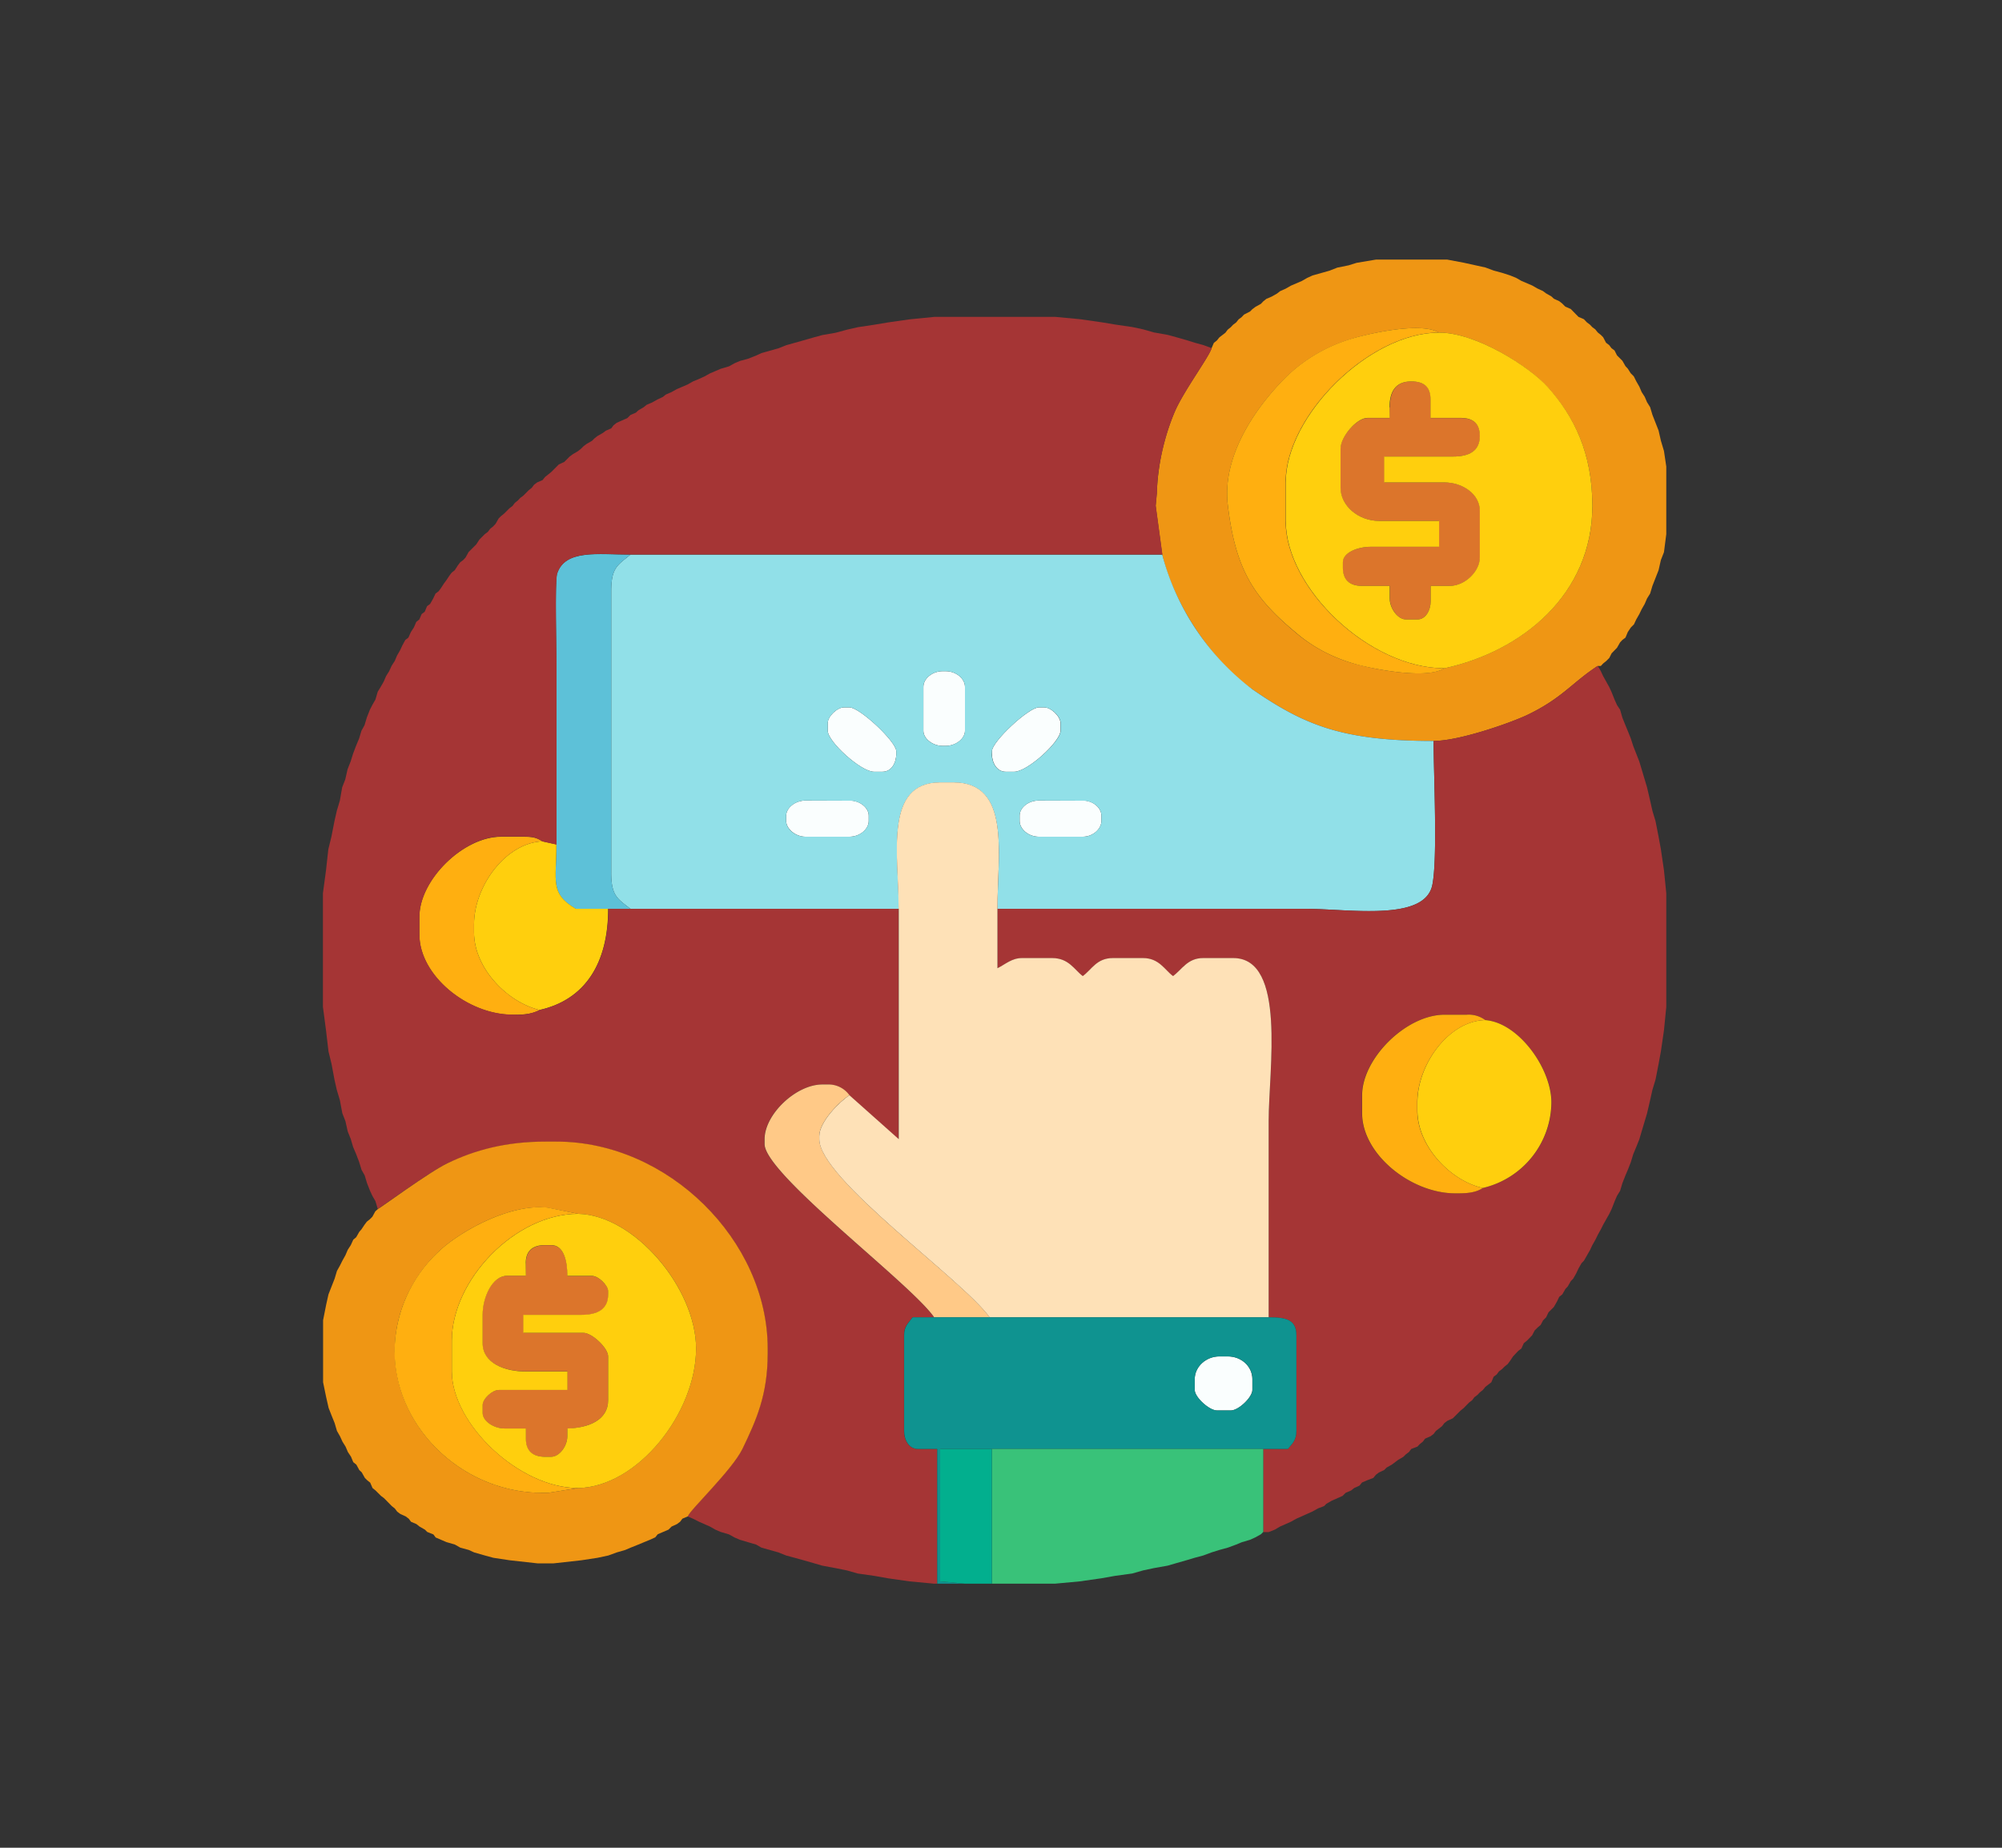 <svg xmlns="http://www.w3.org/2000/svg" width="13pt" height="16" viewBox="0 0 13 12"><rect x="0" y="0" width="13" height="12" fill="#333333" stroke="none"/><g fill-rule="evenodd"><path d="M9.344 2.16c.242 0 .59.223.707.356.168.187.289.425.289.77 0 .573-.457.944-.961 1.054-.11.07-.426.012-.547-.02a1.004 1.004 0 0 1-.426-.218c-.265-.223-.383-.403-.433-.82-.043-.348.222-.684.394-.848a1.03 1.03 0 0 1 .399-.23c.097-.032.457-.118.578-.044zm-.535-.453l-.051.016-.074.015-.051.02-.11.031-.035.016-.035.02-.07.03-.035.02-.036.016-.019.015-.035.02-.035.015-.02.016-.015.016-.036.02-.02.015-.015.015-.039.02-.015.016-.02.015-.016.02-.02.015-.015.016-.02.016-.015.02-.039.03-.016.02-.02.016-.015.035c-.015.054-.183.281-.238.41a1.492 1.492 0 0 0-.117.527l-.008.086.043.317c.082.34.332.699.586.875.34.234.586.335 1.176.335.164 0 .488-.113.605-.167.23-.11.293-.211.461-.32h.02l.015-.016.02-.016.02-.02.015-.03.035-.036.02-.035.015-.016.02-.015.015-.036.02-.03.02-.02.015-.032.02-.035.015-.031.02-.035.015-.035.02-.032.015-.05.04-.102.015-.066.02-.051.015-.117V3.03l-.015-.101-.02-.067-.015-.066-.04-.102-.015-.05-.02-.032-.015-.035-.02-.031-.015-.035-.02-.035-.016-.032-.02-.02-.019-.03-.015-.016-.02-.035-.035-.035-.016-.032-.02-.015-.015-.02-.02-.015-.019-.036-.015-.015-.02-.016-.016-.02-.02-.015-.015-.016-.02-.015-.019-.02-.035-.015-.05-.051-.036-.016-.02-.02-.019-.015-.035-.016-.016-.015-.035-.02-.02-.015-.035-.016-.035-.02-.07-.03-.035-.02-.04-.016-.05-.016-.055-.015-.054-.02-.141-.031-.106-.02h-.464zm0 0" fill="#ef9614"/><path d="M9.023 2.645v.07H8.88c-.07 0-.176.12-.176.2v.253c0 .117.117.215.25.215h.39v.168h-.445c-.078 0-.18.035-.18.101v.035c0 .079.044.118.126.118h.18v.082c0 .062.05.136.105.136h.074c.055 0 .086-.062.086-.117v-.101h.125c.098 0 .195-.094.195-.184v-.305c0-.105-.109-.183-.23-.183h-.39v-.168h.445c.105 0 .175-.035.175-.133 0-.078-.039-.117-.125-.117H9.29v-.121c0-.078-.039-.117-.125-.117-.105 0-.14.07-.14.168zm0 0" fill="#dc752b"/><path d="M9.023 2.645c0-.098.036-.168.141-.168.086 0 .125.039.125.117v.12h.195c.086 0 .125.04.125.118 0 .098-.07.133-.175.133h-.446v.168h.39c.122 0 .231.078.231.183v.305c0 .09-.097.184-.195.184H9.29v.101c0 .055-.031.117-.086.117H9.13c-.055 0-.106-.074-.106-.136v-.082h-.18c-.081 0-.124-.04-.124-.118v-.035c0-.066.101-.101.18-.101h.445v-.168h-.39c-.134 0-.25-.098-.25-.215v-.254c0-.078.105-.2.175-.2h.144zM9.38 4.34c.504-.11.96-.48.96-1.055 0-.344-.12-.582-.288-.77-.117-.132-.465-.355-.707-.355-.453 0-.996.54-.996.973v.25c0 .437.543.957 1.03.957zm0 0" fill="#ffcf0d"/><path d="M9.379 4.34c-.488 0-1.031-.52-1.031-.957v-.25c0-.434.543-.973.996-.973-.121-.074-.48.012-.578.043a1.03 1.03 0 0 0-.399.23c-.172.165-.437.5-.394.848.05.418.168.598.433.82.117.102.254.176.426.22.121.03.438.09.547.019zm0 0" fill="#ffaf10"/><path d="M5.996 4.46v.286c0 .05.059.098.125.098h.02c.066 0 .125-.047.125-.098v-.285c0-.055-.059-.102-.125-.102h-.02c-.066 0-.125.047-.125.102zm0 0M5.375 4.695v.051c0 .07.215.266.3.266h.055c.06 0 .09-.059.09-.117v-.016c0-.063-.238-.285-.304-.285H5.48c-.043 0-.105.058-.105.101zm0 0M6.441 4.879v.016c0 .058.032.117.09.117h.055c.086 0 .3-.196.3-.266v-.05c0-.044-.062-.102-.105-.102h-.035c-.066 0-.305.222-.305.285zm0 0M5.105 5.297v.035c0 .05.06.102.125.102h.286c.07 0 .125-.051.125-.102v-.035c0-.05-.055-.098-.125-.098H5.23c-.066 0-.125.047-.125.098zm0 0M6.621 5.297v.035c0 .05.055.102.125.102h.285c.067 0 .121-.051.121-.102v-.035c0-.05-.054-.098-.12-.098h-.286c-.07 0-.125.047-.125.098zm0 0" fill="#fafefe"/><path d="M7.031 5.2c.067 0 .121.046.121.097v.035c0 .05-.054.102-.12.102h-.286c-.07 0-.125-.051-.125-.102v-.035c0-.05.055-.098.125-.098zm-1.515 0c.07 0 .125.046.125.097v.035c0 .05-.055.102-.125.102H5.23c-.066 0-.125-.051-.125-.102v-.035c0-.05.06-.098.125-.098zm.925-.321c0-.063.239-.285.305-.285h.035c.043 0 .106.058.106.101v.051c0 .07-.215.266-.301.266H6.53c-.058 0-.09-.059-.09-.117zm-.445-.418c0-.055.059-.102.125-.102h.02c.066 0 .125.047.125.102v.285c0 .05-.059.098-.125.098h-.02c-.066 0-.125-.047-.125-.098zm-.516.133h.036c.066 0 .304.222.304.285v.016c0 .058-.03.117-.09.117h-.054c-.086 0-.301-.196-.301-.266v-.05c0-.044.063-.102.105-.102zM4.094 5.902h1.742c0-.351-.098-.82.27-.82h.085c.375 0 .286.465.286.82h1.996c.285 0 .78.086.828-.156.035-.172.008-.723.008-.934-.59 0-.836-.101-1.176-.335a1.622 1.622 0 0 1-.586-.875H4.094c-.086.07-.125.086-.125.238v1.828c0 .148.039.168.125.234zm0 0" fill="#91e0e8"/><path d="M3.613 5.484c0 .243-.043.317.125.418h.356c-.086-.066-.125-.086-.125-.234V3.84c0-.152.039-.168.125-.238-.211 0-.426-.036-.477.125-.015.058-.004.484-.004.582v1.175zm0 0" fill="#5dc1d8"/><path d="M9.629 7.715c-.043.027-.09.035-.16.035h-.02c-.289 0-.605-.254-.605-.52v-.117c0-.238.285-.523.535-.523h.144a.18.18 0 0 1 .122.035c.214.016.43.313.43.535a.576.576 0 0 1-.446.555zm-.32-2.902c0 .21.027.761-.008.933-.047.242-.543.156-.828.156H6.477v.387c.054-.027.093-.066.16-.066h.195c.11 0 .145.078.2.117.058-.043.09-.117.195-.117h.195c.105 0 .14.078.195.117.059-.043.094-.117.196-.117h.195c.347 0 .23.726.23 1.058v1.274c.114 0 .18.015.18.117v.621c0 .062-.027.082-.055.117h-.16v.54h.035l.04-.016.034-.02.07-.031.036-.02.105-.047.036-.02.039-.015.015-.015.035-.02.07-.031.02-.02.035-.015.02-.016.035-.016.016-.02.035-.015.039-.015.016-.02.02-.015.034-.016.016-.016.035-.02.04-.03.034-.02.016-.016.02-.015.015-.02.04-.015.015-.016.02-.016.015-.02.035-.015.02-.015.015-.02.04-.031.015-.02.02-.015.035-.016.05-.05.02-.016.035-.036.02-.015.015-.02.02-.015.015-.016.02-.016.016-.02.039-.03.015-.036.02-.015.015-.02.02-.015.016-.016.02-.016.015-.02.02-.03.034-.036.02-.015.016-.035.02-.016.034-.035.016-.031.02-.02.019-.016.016-.03.02-.02.015-.032.035-.035.02-.035.015-.031.02-.016.02-.035.015-.016.02-.035.015-.015.02-.035.015-.032.02-.035.015-.015.04-.07.015-.032.02-.035.015-.031.02-.036.015-.03.04-.071.015-.031.02-.051.015-.035.02-.032.015-.05.02-.051.015-.035.02-.051.015-.05.02-.048.02-.05.015-.051.02-.067.015-.05.02-.086.015-.067.02-.066.02-.102.015-.082.02-.137.015-.152v-.738l-.015-.149-.02-.136-.015-.082-.02-.102-.02-.066-.015-.067-.02-.086-.015-.05-.02-.067-.015-.05-.04-.102-.015-.047-.02-.05-.015-.036-.02-.05-.015-.052-.02-.03-.016-.036-.02-.05-.015-.032-.039-.07-.015-.032-.02-.035c-.168.11-.23.211-.46.32-.118.055-.442.168-.606.168zm0 0" fill="#a53535"/><path d="M3.504 6.559c.297-.067.445-.305.445-.657h-.21c-.169-.101-.126-.175-.126-.418l-.09-.02c-.238.009-.445.29-.445.54v.05c0 .239.223.458.426.505zm0 0" fill="#ffcf0d"/><path d="M3.504 6.559c-.203-.047-.426-.266-.426-.504v-.051c0-.25.207-.531.445-.54-.039-.023-.058-.03-.125-.03h-.144c-.246 0-.531.28-.531.52v.116c0 .266.312.52.605.52h.016c.07 0 .12-.008.16-.031zm0 0" fill="#ffaf10"/><path d="M9.629 7.715a.576.576 0 0 0 .445-.555c0-.223-.215-.52-.43-.535-.234.004-.44.285-.44.535v.05c0 .24.222.462.425.505zm0 0" fill="#ffcf0d"/><path d="M5.906 2.074l-.14.02-.09.015-.106.016-.07.016-.074.02-.086.015-.055.015-.07.02-.11.031-.05.02-.11.031-.035.016-.05.02-.055.015-.035.015-.036.02-.054.016-.07.03-.036.02-.035.016-.039.016-.035.02-.07.03-.036.02-.035.015-.02.016-.034.016-.036.02-.035.015-.02.016-.034.02-.016.015-.035.015-.02.02-.07.031-.02.016-.015.02-.035.015-.02.015-.035.02-.02.016-.015.015-.035.02-.02.015-.016.016-.02.016-.034.02-.02.015L3.664 3l-.035.016-.05.05-.04.032-.016.02-.035.015-.02.015-.015.02-.02.016-.035.035-.02.015-.015.016-.02.016-.015.02-.02.015-.035.035-.02.016-.015.015-.02.035-.015.016-.02.016-.015.02-.02.015-.035.035-.02.031-.05.05-.02.036-.015.016-.02.015-.015.02-.02.031-.02.016-.015.02-.02.03-.015.02-.02.031-.015.02-.02.015-.015.032-.02.035-.02.015-.015.036-.02.015-.015.035-.02.016-.015.035-.02.031-.016.036-.02.015-.019.035-.015.032-.02.035-.015.035-.02.031-.016.035-.02.032-.015.035-.02.035-.019.031-.015.051-.02.035-.016.031-.02.051-.015.05-.02.036-.015.05-.02.048-.019.05-.016.051-.02.051-.015.066-.02.051-.015.086-.02.067-.015.066-.02.102-.02.082-.015.136-.02.149v.738l.02.152.016.137.02.082.019.102.015.066.02.067.016.085.02.051.015.067.02.05.015.051.02.047.019.05.016.052.02.035.015.05.02.051.015.032.02.035.015.05c.012-.003.336-.242.453-.296.176-.082.38-.14.633-.14h.074c.723 0 1.371.64 1.371 1.343v.031c0 .27-.074.434-.164.621-.07.14-.34.395-.355.438l.035.015.04.02.07.031.035.02.035.015.054.016.036.02.035.015.054.016.051.015.035.02.11.031.05.02.11.03.07.02.055.016.086.016.074.015.07.02.106.015.09.016.14.02.16.015h.02V9.41H5.96c-.059 0-.09-.058-.09-.117v-.621c0-.059.027-.078.055-.117h.14c-.152-.22-1.101-.93-1.101-1.125v-.032c0-.16.203-.355.375-.355h.035c.066 0 .113.031.14.07l.32.285V5.902H3.95c0 .352-.148.59-.445.657a.307.307 0 0 1-.16.03h-.016c-.293 0-.605-.253-.605-.519v-.117c0-.238.285-.52.53-.52h.145c.067 0 .086.008.125.032l.09.02V4.308c0-.098-.011-.524.004-.582.051-.16.266-.125.477-.125h3.453l-.043-.317.008-.086c0-.172.058-.394.117-.527.055-.129.223-.356.238-.41l-.054-.02-.055-.015-.051-.016-.07-.02-.055-.015-.09-.016-.07-.02-.07-.015-.11-.016-.09-.015-.14-.02-.16-.015h-.786zm0 0" fill="#a53535"/><path d="M9.629 7.715c-.203-.043-.426-.266-.426-.504v-.05c0-.25.207-.532.442-.536a.18.18 0 0 0-.122-.035H9.38c-.25 0-.535.285-.535.523v.117c0 .266.316.52.605.52h.02c.07 0 .117-.008.16-.035zm0 0" fill="#ffaf10"/><path d="M3.754 7.883c.367.008.766.484.766.875 0 .418-.38.898-.766.906l-.195.031h-.036c-.52 0-.96-.425-.96-.922 0-.277.136-.507.289-.648.117-.113.449-.313.707-.281zm-1.3-.031l-.017.015-.019.035-.016.016-.02.016-.015.02-.02.03L2.333 8l-.02.035-.019.016-.016.035-.02.031-.015.035-.02.036-.015.03-.02.036-.015.05-.04.102-.015.067-.02.101v.403l.02.097.016.07.02.051.019.047.015.051.02.035.016.035.02.032.015.035.02.03.015.036.02.016.019.035.016.015.02.036.015.015.02.016.015.035.02.016.035.035.02.015.05.051.02.016.015.02.02.015.035.016.02.015.015.02.035.015.02.016.035.02.015.015.04.016.015.02.07.03.055.016.035.02.055.015.035.016.07.02.055.015.106.016.18.02h.105l.18-.02.105-.016.07-.015.055-.02.055-.016.035-.015.05-.02.036-.015.039-.016.035-.016.016-.02.07-.03.02-.02.035-.016.02-.015.015-.02.035-.015c.015-.043.285-.297.355-.438.09-.187.164-.351.164-.62v-.032c0-.703-.648-1.344-1.37-1.344h-.075c-.254 0-.457.055-.633.14-.117.055-.441.294-.453.298zm0 0" fill="#ef9614"/><path d="M6.066 8.555h.36C6.25 8.309 5.32 7.656 5.32 7.398v-.02c0-.093.133-.226.196-.265a.166.166 0 0 0-.141-.07H5.34c-.172 0-.375.195-.375.355v.032c0 .195.95.906 1.101 1.125zm0 0" fill="#ffc987"/><path d="M5.836 5.902v1.496l-.32-.285c-.063.04-.196.172-.196.266v.02c0 .257.93.91 1.106 1.156h1.812V7.28c0-.332.117-1.058-.23-1.058h-.195c-.102 0-.137.074-.196.117-.054-.04-.09-.117-.195-.117h-.195c-.106 0-.137.074-.196.117-.054-.04-.09-.117-.199-.117h-.195c-.067 0-.106.039-.16.066v-.387c0-.355.09-.82-.286-.82h-.086c-.367 0-.27.469-.27.82zm0 0" fill="#fee1b7"/><path d="M7.758 8.957v.07c0 .047.094.133.144.133h.09c.051 0 .14-.086.14-.133v-.07c0-.082-.07-.148-.16-.148h-.054c-.086 0-.16.066-.16.148zm0 0" fill="#fafefe"/><path d="M7.758 8.957c0-.082.074-.148.16-.148h.055c.09 0 .16.066.16.148v.07c0 .047-.09.133-.14.133h-.09c-.051 0-.145-.086-.145-.133zm-1.672 1.328h.18l-.16-.015v-.86h2.257c.028-.035.055-.055.055-.117v-.621c0-.102-.066-.117-.18-.117H5.926c-.028.039-.055.058-.055.117v.621c0 .059.031.117.09.117h.125zm0 0" fill="#0f9390"/><path d="M3.414 8.203v.082h-.121c-.098 0-.16.14-.16.254v.184c0 .129.14.183.281.183h.27v.121h-.446c-.043 0-.105.059-.105.098v.05c0 .055.074.102.14.102h.141v.067c0 .078.043.117.125.117h.04c.054 0 .105-.07.105-.133v-.05c.136-.005.265-.055.265-.184v-.285c0-.055-.105-.153-.16-.153H3.4V8.54h.374c.106 0 .176-.035.176-.133v-.02c0-.038-.062-.1-.105-.1h-.16c0-.09-.02-.2-.106-.2H3.54c-.082 0-.125.039-.125.117zm0 0" fill="#dc752b"/><path d="M3.414 8.203c0-.078.043-.117.125-.117h.04c.085 0 .105.11.105.2h.16c.043 0 .105.062.105.1v.02c0 .098-.07.133-.176.133h-.375v.117h.391c.055 0 .16.098.16.153v.285c0 .129-.129.18-.265.183v.051c0 .063-.051.133-.106.133H3.54c-.082 0-.125-.04-.125-.117v-.067h-.14c-.067 0-.141-.047-.141-.101v-.051c0-.04.062-.098.105-.098h.446v-.12h-.27c-.14 0-.281-.055-.281-.184v-.184c0-.113.062-.254.16-.254h.121zm.34 1.461c.387-.008.766-.488.766-.906 0-.39-.399-.867-.766-.875-.41 0-.82.43-.82.824v.2c0 .34.437.757.82.757zm0 0" fill="#ffcf0d"/><path d="M3.754 9.664c-.383 0-.82-.418-.82-.758v-.199c0-.395.41-.824.82-.824l-.195-.04c-.258-.03-.59.169-.707.282a.895.895 0 0 0-.29.648c0 .497.442.922.961.922h.036zm0 0" fill="#ffaf10"/><path d="M6.441 10.285h.41l.16-.015.141-.02.09-.016.11-.015.07-.02.07-.015.09-.016.055-.016.07-.02.05-.015.056-.015.054-.02.051-.016.055-.015.054-.02.036-.015.054-.016.035-.016.036-.02.015-.015V9.41H6.441zm0 0" fill="#39c279"/><path d="M6.266 10.285h.175V9.41h-.336v.86zm0 0" fill="#02af8e"/></g></svg>